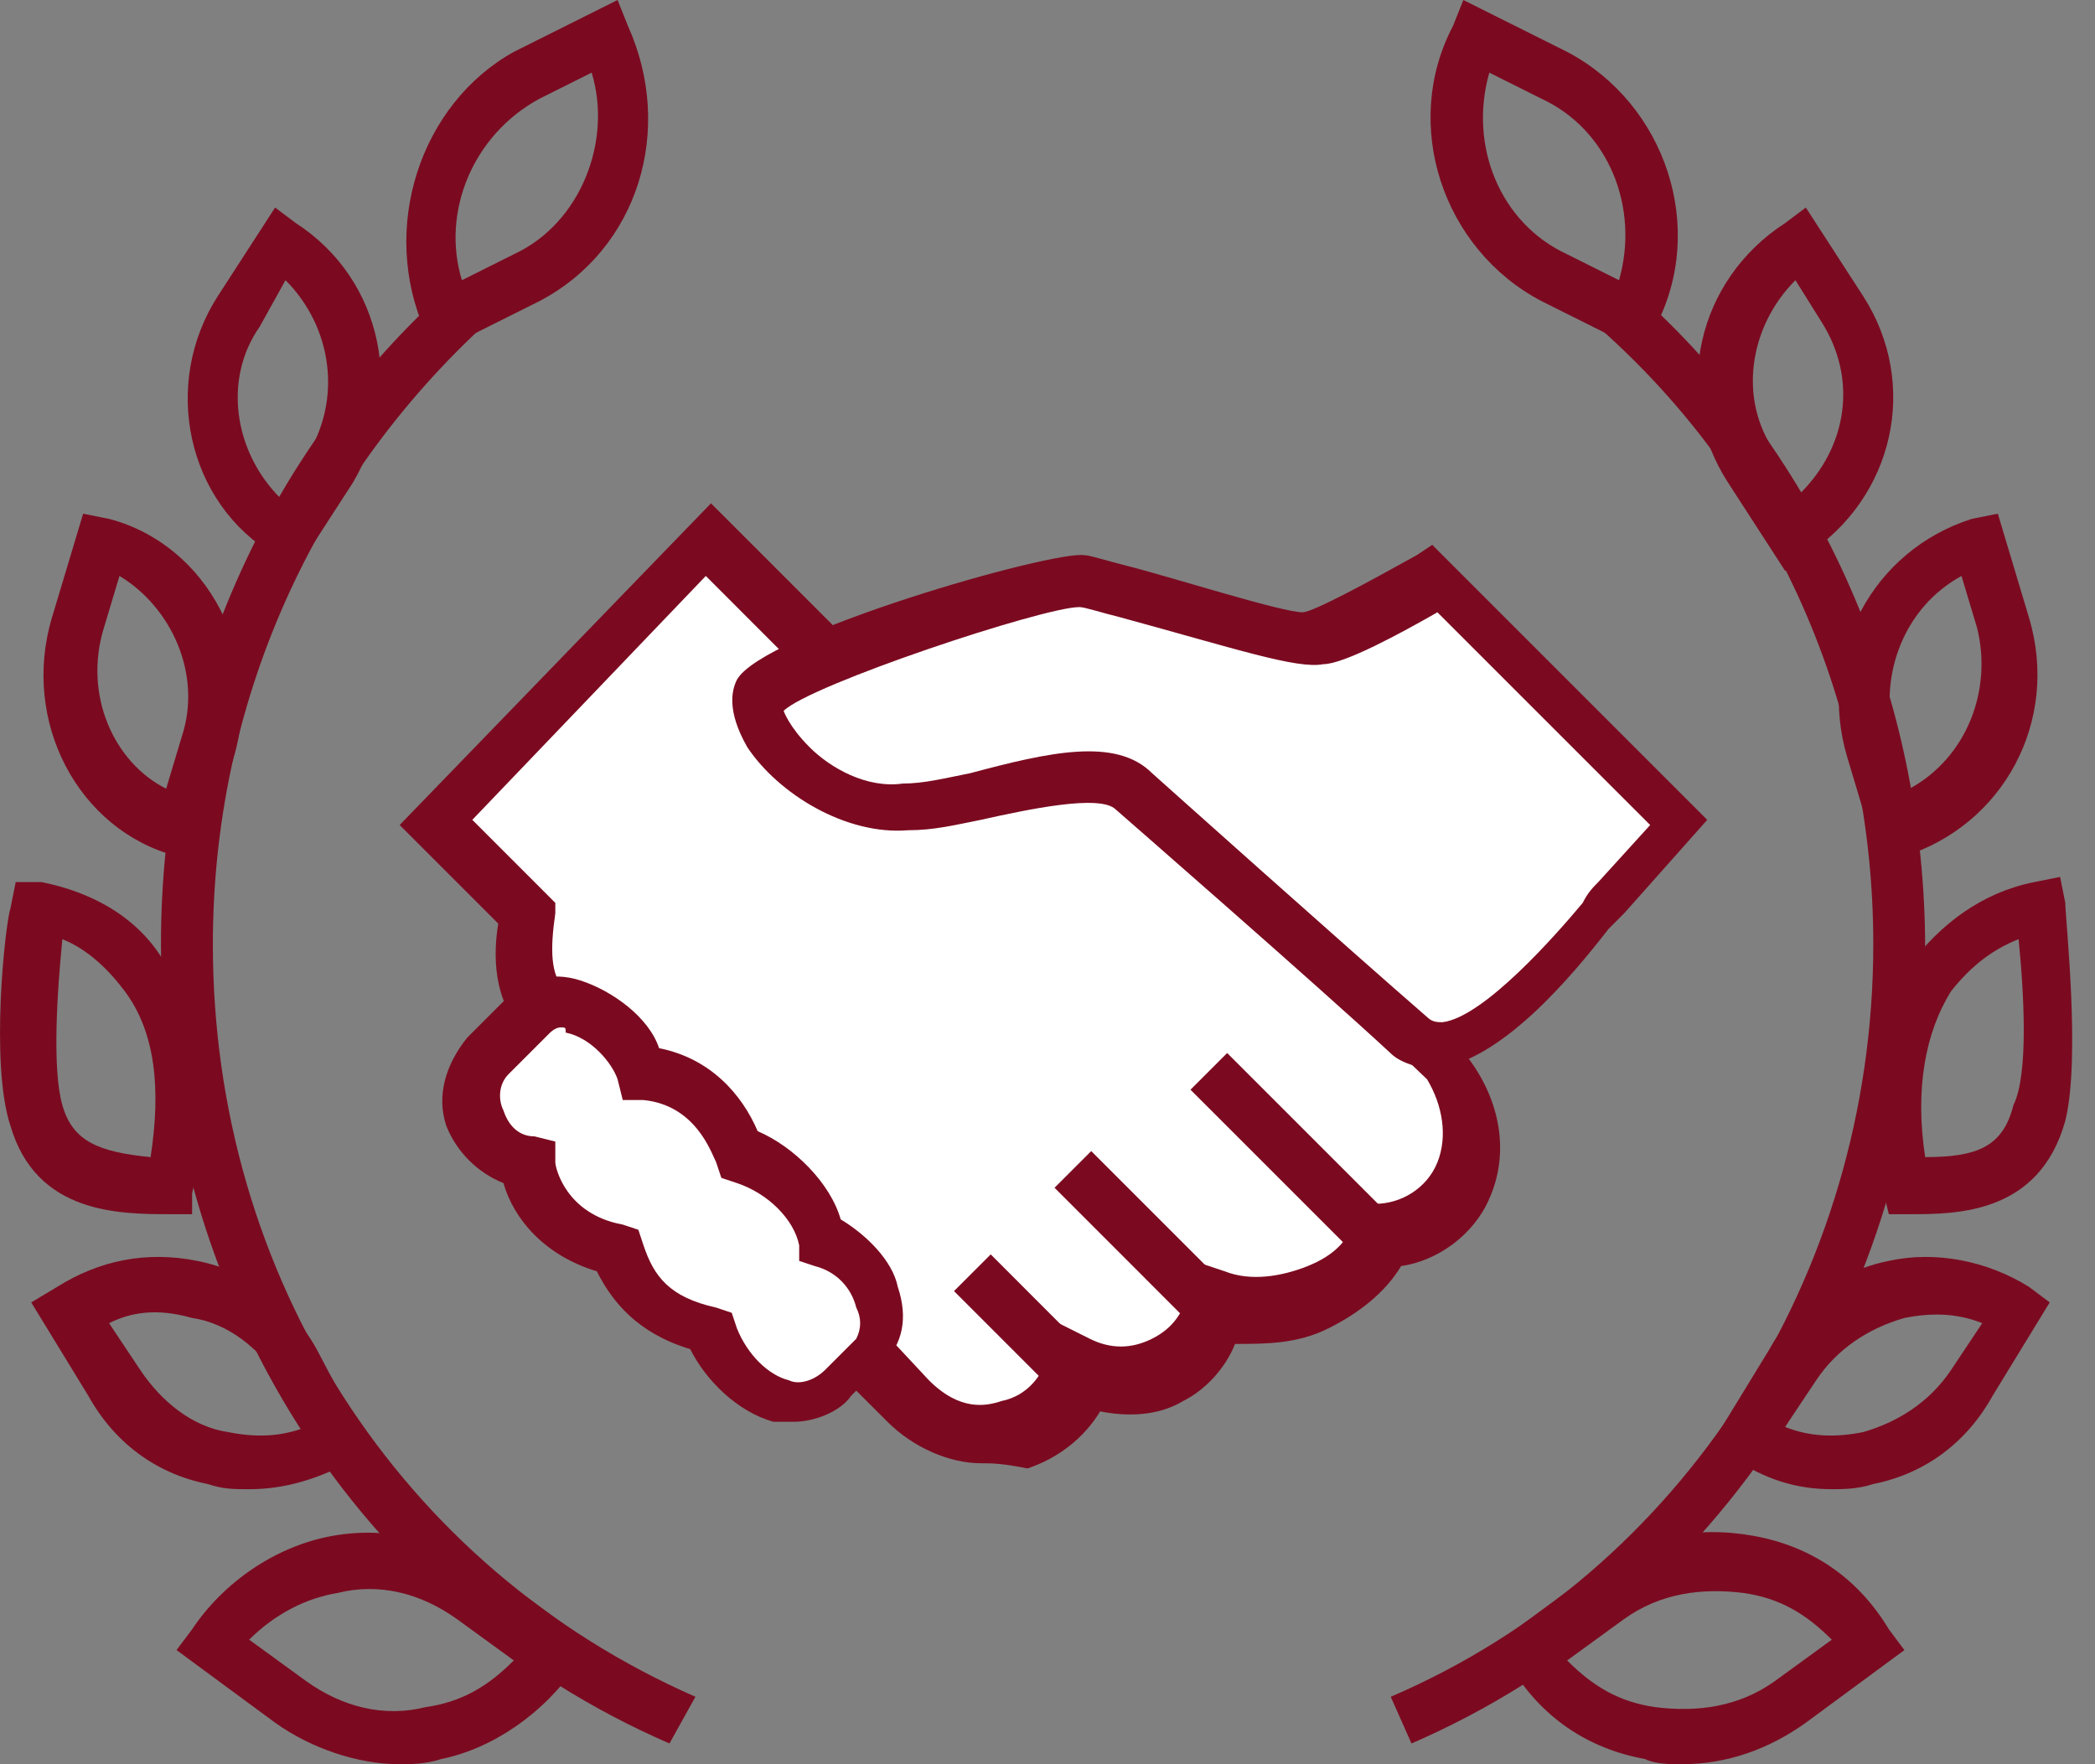 <svg width="76" height="64" viewBox="0 0 76 64" fill="none" xmlns="http://www.w3.org/2000/svg">
<rect x="0" y="0" width="76" height="64" fill="#808080" stroke="none"/>
<rect width="75.173" height="64" fill="black" fill-opacity="0"/>
<rect width="75.173" height="64" fill="black" fill-opacity="0"/>
<rect width="19.388" height="52.706" fill="black" fill-opacity="0" transform="translate(50.451 10.541)"/>
<path d="M51.204 63.247L50.451 61.553C60.992 57.035 67.957 46.306 67.957 34.259C67.957 25.6 64.38 17.506 57.98 11.859L59.298 10.541C66.075 16.565 69.839 25.224 69.839 34.447C69.651 47.059 62.498 58.353 51.204 63.247Z" fill="#7B0A20"/>
<rect width="8.971" height="12.8" fill="black" fill-opacity="0" transform="translate(51.895)"/>
<path d="M59.675 12.8L55.91 10.918C52.333 9.035 50.828 4.518 52.71 0.941L53.086 0L56.851 1.882C60.428 3.765 61.933 8.282 60.051 11.859L59.675 12.8ZM54.028 2.635C53.275 5.271 54.404 8.094 56.851 9.224L58.733 10.165C59.486 7.529 58.357 4.706 55.91 3.576L54.028 2.635Z" fill="#7B0A20"/>
<rect width="7.206" height="12.612" fill="black" fill-opacity="0" transform="translate(66.707 18.635)"/>
<path d="M68.145 31.247L67.016 27.482C65.886 23.717 67.957 19.953 71.533 18.823L72.475 18.635L73.604 22.4C74.733 26.164 72.663 29.929 69.086 31.058L68.145 31.247ZM71.157 20.894C69.086 22.023 68.145 24.47 68.71 26.729L69.275 28.611C71.345 27.482 72.286 25.035 71.722 22.776L71.157 20.894Z" fill="#7B0A20"/>
<rect width="7.095" height="13.177" fill="black" fill-opacity="0" transform="translate(61.586 7.529)"/>
<path d="M64.757 20.706L62.687 17.506C60.616 14.306 61.557 10.165 64.757 8.094L65.51 7.529L67.581 10.729C69.651 13.929 68.71 18.07 65.51 20.141L64.757 20.706ZM64.381 16.376L65.322 17.882C67.016 16.188 67.392 13.741 66.075 11.671L65.133 10.165C63.439 11.859 63.063 14.494 64.381 16.376Z" fill="#7B0A20"/>
<rect width="7.223" height="12.235" fill="black" fill-opacity="0" transform="translate(67.95 31.811)"/>
<path d="M69.275 44.047H68.522L68.334 43.294C67.581 40.094 67.957 37.082 69.275 35.011C70.404 33.506 71.91 32.376 73.792 32L74.734 31.811L74.922 32.753C74.922 33.317 75.486 38.4 74.922 40.659C73.981 44.047 70.969 44.047 69.275 44.047ZM73.228 34.07C72.286 34.447 71.534 35.011 70.781 35.953C69.839 37.459 69.463 39.529 69.839 41.976C71.722 41.976 72.663 41.6 73.039 40.094C73.604 38.965 73.416 35.953 73.228 34.07Z" fill="#7B0A20"/>
<rect width="12.235" height="8.427" fill="black" fill-opacity="0" transform="translate(62.122 45.597)"/>
<path d="M66.451 54.023C65.133 54.023 64.004 53.647 62.875 52.894L62.122 52.329L64.192 48.941C65.133 47.247 66.639 46.118 68.522 45.741C70.216 45.365 72.098 45.741 73.604 46.682L74.357 47.247L72.286 50.635C71.345 52.329 69.839 53.459 67.957 53.835C67.392 54.023 66.828 54.023 66.451 54.023ZM64.757 51.765C65.698 52.141 66.639 52.141 67.581 51.953C68.898 51.577 70.028 50.824 70.781 49.694L71.91 48C70.969 47.623 70.028 47.623 69.086 47.812C67.769 48.188 66.639 48.941 65.886 50.071L64.757 51.765Z" fill="#7B0A20"/>
<rect width="14.871" height="8.421" fill="black" fill-opacity="0" transform="translate(54.216 55.58)"/>
<path d="M60.992 64C60.616 64 60.051 64 59.675 63.812C57.604 63.436 55.91 62.306 54.781 60.424L54.216 59.671L57.792 57.036C59.486 55.718 61.557 55.342 63.627 55.718C65.698 56.094 67.392 57.224 68.522 59.106L69.086 59.859L65.51 62.494C64.192 63.436 62.686 64 60.992 64ZM56.851 60.236C57.792 61.177 58.733 61.742 60.051 61.93C61.557 62.118 63.063 61.93 64.38 60.989L66.451 59.483C65.51 58.541 64.569 57.977 63.251 57.788C61.745 57.6 60.239 57.788 58.922 58.73L56.851 60.236Z" fill="#7B0A20"/>
<rect width="19.388" height="52.894" fill="black" fill-opacity="0" transform="translate(5.839 10.353)"/>
<path d="M24.286 63.247C12.992 58.353 5.839 47.059 5.839 34.259C5.839 25.035 9.604 16.377 16.381 10.353L17.698 11.671C11.298 17.506 7.722 25.6 7.722 34.259C7.722 46.306 14.498 56.847 25.228 61.553L24.286 63.247Z" fill="#7B0A20"/>
<rect width="8.773" height="12.8" fill="black" fill-opacity="0" transform="translate(14.74)"/>
<path d="M15.816 12.8L15.439 12.047C13.745 8.282 15.251 3.765 18.639 1.882L22.404 0L22.78 0.941C24.475 4.706 23.157 9.035 19.581 10.918L15.816 12.8ZM21.463 2.635L19.581 3.576C17.134 4.894 16.004 7.718 16.757 10.165L18.639 9.224C21.086 8.094 22.216 5.082 21.463 2.635Z" fill="#7B0A20"/>
<rect width="7.206" height="12.612" fill="black" fill-opacity="0" transform="translate(1.577 18.635)"/>
<path d="M7.345 31.247L6.404 31.058C2.828 30.117 0.757 26.164 1.886 22.4L3.016 18.635L3.957 18.823C7.534 19.764 9.604 23.717 8.475 27.482L7.345 31.247ZM4.334 20.894L3.769 22.776C3.016 25.223 4.145 27.67 6.028 28.611L6.592 26.729C7.345 24.47 6.216 22.023 4.334 20.894Z" fill="#7B0A20"/>
<rect width="7.012" height="13.177" fill="black" fill-opacity="0" transform="translate(6.81 7.529)"/>
<path d="M10.733 20.706L9.98 20.141C6.78 18.259 5.839 13.929 7.91 10.729L9.98 7.529L10.733 8.094C13.933 10.165 14.686 14.306 12.804 17.506L10.733 20.706ZM10.357 10.165L9.416 11.859C8.098 13.741 8.475 16.376 10.169 18.07L11.11 16.565C12.428 14.494 12.051 11.859 10.357 10.165Z" fill="#7B0A20"/>
<rect width="7.353" height="12.047" fill="black" fill-opacity="0" transform="translate(0 32)"/>
<path d="M6.969 44.047H6.216C4.333 44.047 1.322 44.047 0.381 40.847C-0.372 38.588 0.192 33.506 0.381 32.941L0.569 32H1.51C3.392 32.377 5.086 33.318 6.028 35.012C7.345 37.082 7.722 40.094 6.969 43.294V44.047ZM2.263 34.071C2.075 35.953 1.886 38.776 2.263 40.094C2.639 41.412 3.581 41.788 5.463 41.977C5.839 39.529 5.651 37.459 4.522 35.953C3.957 35.2 3.204 34.447 2.263 34.071Z" fill="#7B0A20"/>
<rect width="12.235" height="8.427" fill="black" fill-opacity="0" transform="translate(1.133 45.597)"/>
<path d="M9.039 54.023C8.475 54.023 8.098 54.023 7.533 53.835C5.651 53.459 4.145 52.329 3.204 50.635L1.133 47.247L2.075 46.682C3.581 45.741 5.275 45.365 7.157 45.741C9.039 46.118 10.545 47.247 11.486 48.941L13.369 52.518L12.616 53.082C11.486 53.647 10.357 54.023 9.039 54.023ZM3.957 48L5.086 49.694C5.839 50.824 6.969 51.765 8.286 51.953C9.228 52.141 10.169 52.141 11.11 51.765L10.169 50.071C9.416 48.941 8.286 48 6.969 47.812C5.651 47.435 4.71 47.623 3.957 48Z" fill="#7B0A20"/>
<rect width="15.059" height="8.399" fill="black" fill-opacity="0" transform="translate(6.404 55.602)"/>
<path d="M14.498 64C12.992 64 11.298 63.435 9.981 62.494L6.404 59.859L6.969 59.106C8.098 57.412 9.981 56.094 12.051 55.718C14.122 55.341 16.192 55.906 17.886 57.035L21.463 59.671L20.898 60.424C19.769 62.118 17.886 63.435 16.004 63.812C15.439 64 14.875 64 14.498 64ZM9.039 59.482L11.11 60.988C12.428 61.929 13.934 62.306 15.439 61.929C16.757 61.741 17.698 61.176 18.639 60.235L16.569 58.73C15.251 57.788 13.745 57.412 12.239 57.788C11.11 57.977 9.981 58.541 9.039 59.482Z" fill="#7B0A20"/>
<rect width="39.921" height="35.012" fill="black" fill-opacity="0" transform="translate(14.498 18.259)"/>
<path d="M52.333 38.964L40.286 26.917H32.945L25.604 19.576L15.627 29.929L19.016 33.317C18.828 34.447 18.639 35.953 19.769 37.082L31.439 49.694L32.945 51.2C35.204 53.459 38.404 52.141 38.969 50.07C41.039 51.2 43.486 49.694 43.863 47.623C46.498 48.564 49.322 47.059 49.886 45.176C52.71 44.8 54.216 41.6 52.333 38.964Z" fill="white"/>
<path d="M35.581 53.082C34.451 53.082 33.133 52.518 32.192 51.576L30.686 50.071L19.016 37.459C17.886 36.329 17.886 34.635 18.075 33.506L14.498 29.929L25.792 18.259L33.51 25.976H40.851L53.275 38.4C54.404 39.906 54.781 41.788 54.028 43.482C53.463 44.8 52.145 45.741 50.828 45.929C50.263 46.871 49.322 47.623 48.192 48.188C47.063 48.753 45.934 48.753 44.804 48.753C44.428 49.694 43.675 50.447 42.922 50.824C41.98 51.388 40.851 51.388 39.91 51.2C39.345 52.141 38.404 52.894 37.275 53.27C36.334 53.082 35.957 53.082 35.581 53.082ZM17.134 29.741L20.145 32.753V33.129C19.957 34.447 19.957 35.388 20.522 35.953L33.698 50.071C34.828 51.2 35.769 51.012 36.334 50.824C37.275 50.635 37.839 49.882 38.028 49.129L38.404 48L39.533 48.565C40.286 48.941 41.039 48.941 41.792 48.565C42.545 48.188 42.922 47.623 43.11 46.871L43.298 45.741L44.428 46.118C45.369 46.494 46.498 46.306 47.439 45.929C48.38 45.553 48.945 44.988 49.133 44.235L49.322 43.671H49.886C50.828 43.671 51.769 43.106 52.145 42.165C52.522 41.224 52.334 40.094 51.769 39.153L39.722 27.671H32.38L25.604 20.894L17.134 29.741Z" fill="#7B0A20"/>
<rect width="35.368" height="19.012" fill="black" fill-opacity="0" transform="translate(26.565 19.765)"/>
<path d="M52.145 20.894C52.145 20.894 48.569 22.965 47.816 23.153C46.686 23.341 40.475 21.271 39.345 21.082C38.404 20.894 28.428 23.906 27.675 25.224C26.922 26.353 30.122 29.741 32.945 29.365C35.769 28.988 39.91 27.671 41.228 28.8C41.228 28.8 48.381 35.2 51.204 37.647C53.463 39.718 57.792 33.883 58.733 32.753L61.181 29.93L52.145 20.894Z" fill="white"/>
<path d="M52.145 38.776C51.581 38.776 50.828 38.588 50.451 38.212C47.816 35.765 40.475 29.365 40.475 29.365C39.91 28.8 37.275 29.365 35.581 29.741C34.639 29.929 33.886 30.118 32.945 30.118C30.686 30.306 28.239 28.8 27.11 27.106C26.357 25.788 26.545 25.035 26.733 24.659C27.675 22.965 38.216 19.953 39.345 20.141C39.533 20.141 40.098 20.329 40.851 20.518C42.357 20.894 46.498 22.212 47.251 22.212C47.628 22.212 49.698 21.082 51.392 20.141L51.957 19.765L61.934 29.741L58.922 33.129C58.733 33.318 58.545 33.506 58.357 33.694C57.039 35.388 54.404 38.588 51.957 38.776C52.334 38.776 52.145 38.776 52.145 38.776ZM41.792 28.047C41.792 28.047 48.945 34.447 51.769 36.894C51.957 37.082 52.145 37.082 52.334 37.082C53.839 36.894 56.475 33.882 57.416 32.753C57.604 32.376 57.792 32.188 57.98 32L59.863 29.929L52.145 22.212C50.828 22.965 48.757 24.094 48.004 24.094C47.063 24.282 44.804 23.529 40.663 22.4C39.91 22.212 39.345 22.023 39.157 22.023C37.839 22.023 29.369 24.847 28.428 25.788C28.428 25.788 28.616 26.353 29.369 27.106C30.122 27.859 31.439 28.612 32.757 28.424C33.51 28.424 34.263 28.235 35.204 28.047C38.028 27.294 40.475 26.729 41.792 28.047Z" fill="#7B0A20"/>
<rect width="16.712" height="16.151" fill="black" fill-opacity="0" transform="translate(16.045 35.425)"/>
<path d="M29.745 44.612C29.557 43.294 28.239 41.977 26.922 41.6C26.545 40.471 25.604 38.777 23.533 38.777C23.157 37.271 20.71 35.577 19.392 36.706L17.886 38.212C16.569 39.529 17.322 41.788 19.204 42.165C19.392 43.106 20.145 44.8 22.404 45.365C22.969 46.871 23.722 47.812 25.792 48.188C26.545 50.071 28.616 51.765 30.498 50.071L31.628 48.941C32.569 47.435 31.439 45.177 29.745 44.612Z" fill="white"/>
<path d="M28.804 51.577C28.616 51.577 28.427 51.577 28.051 51.577C26.733 51.2 25.604 50.071 25.039 48.941C23.157 48.377 22.216 47.247 21.651 46.118C19.769 45.553 18.639 44.235 18.263 42.918C17.322 42.541 16.569 41.788 16.192 40.847C15.816 39.718 16.192 38.588 16.945 37.647L18.451 36.141C19.016 35.577 19.957 35.2 21.086 35.577C22.216 35.953 23.533 36.894 23.91 38.024C25.792 38.4 26.922 39.718 27.486 41.035C28.804 41.6 30.122 42.918 30.498 44.235C31.439 44.8 32.38 45.741 32.569 46.682C32.945 47.812 32.757 48.753 32.004 49.506L30.875 50.635C30.498 51.2 29.557 51.577 28.804 51.577ZM20.333 37.271C20.145 37.271 19.957 37.459 19.957 37.459L18.451 38.965C18.075 39.341 18.075 39.906 18.263 40.282C18.451 40.847 18.828 41.224 19.392 41.224L20.145 41.412V42.165C20.145 42.353 20.522 44.047 22.592 44.424L23.157 44.612L23.345 45.177C23.722 46.306 24.286 47.059 25.98 47.435L26.545 47.624L26.733 48.188C27.11 49.13 27.863 49.883 28.616 50.071C28.992 50.259 29.557 50.071 29.933 49.694L31.063 48.565C31.251 48.188 31.251 47.812 31.063 47.435C30.875 46.682 30.31 46.118 29.557 45.929L28.992 45.741V45.177C28.804 44.235 27.863 43.294 26.733 42.918L26.169 42.73L25.98 42.165C25.792 41.788 25.227 40.094 23.345 39.906H22.592L22.404 39.153C22.216 38.588 21.463 37.647 20.522 37.459C20.522 37.271 20.522 37.271 20.333 37.271Z" fill="#7B0A20"/>
<rect width="4.924" height="4.925" fill="black" fill-opacity="0" transform="translate(34.608 45.505)"/>
<path d="M35.94 45.505L34.608 46.836L38.201 50.43L39.532 49.1L35.94 45.505Z" fill="#7B0A20"/>
<rect width="6.123" height="6.123" fill="black" fill-opacity="0" transform="translate(38.255 41.757)"/>
<path d="M39.586 41.757L38.255 43.088L43.046 47.88L44.377 46.548L39.586 41.757Z" fill="#7B0A20"/>
<rect width="7.321" height="7.321" fill="black" fill-opacity="0" transform="translate(43.187 38.2)"/>
<path d="M44.518 38.2L43.187 39.531L49.177 45.52L50.508 44.189L44.518 38.2Z" fill="#7B0A20"/>
</svg>

